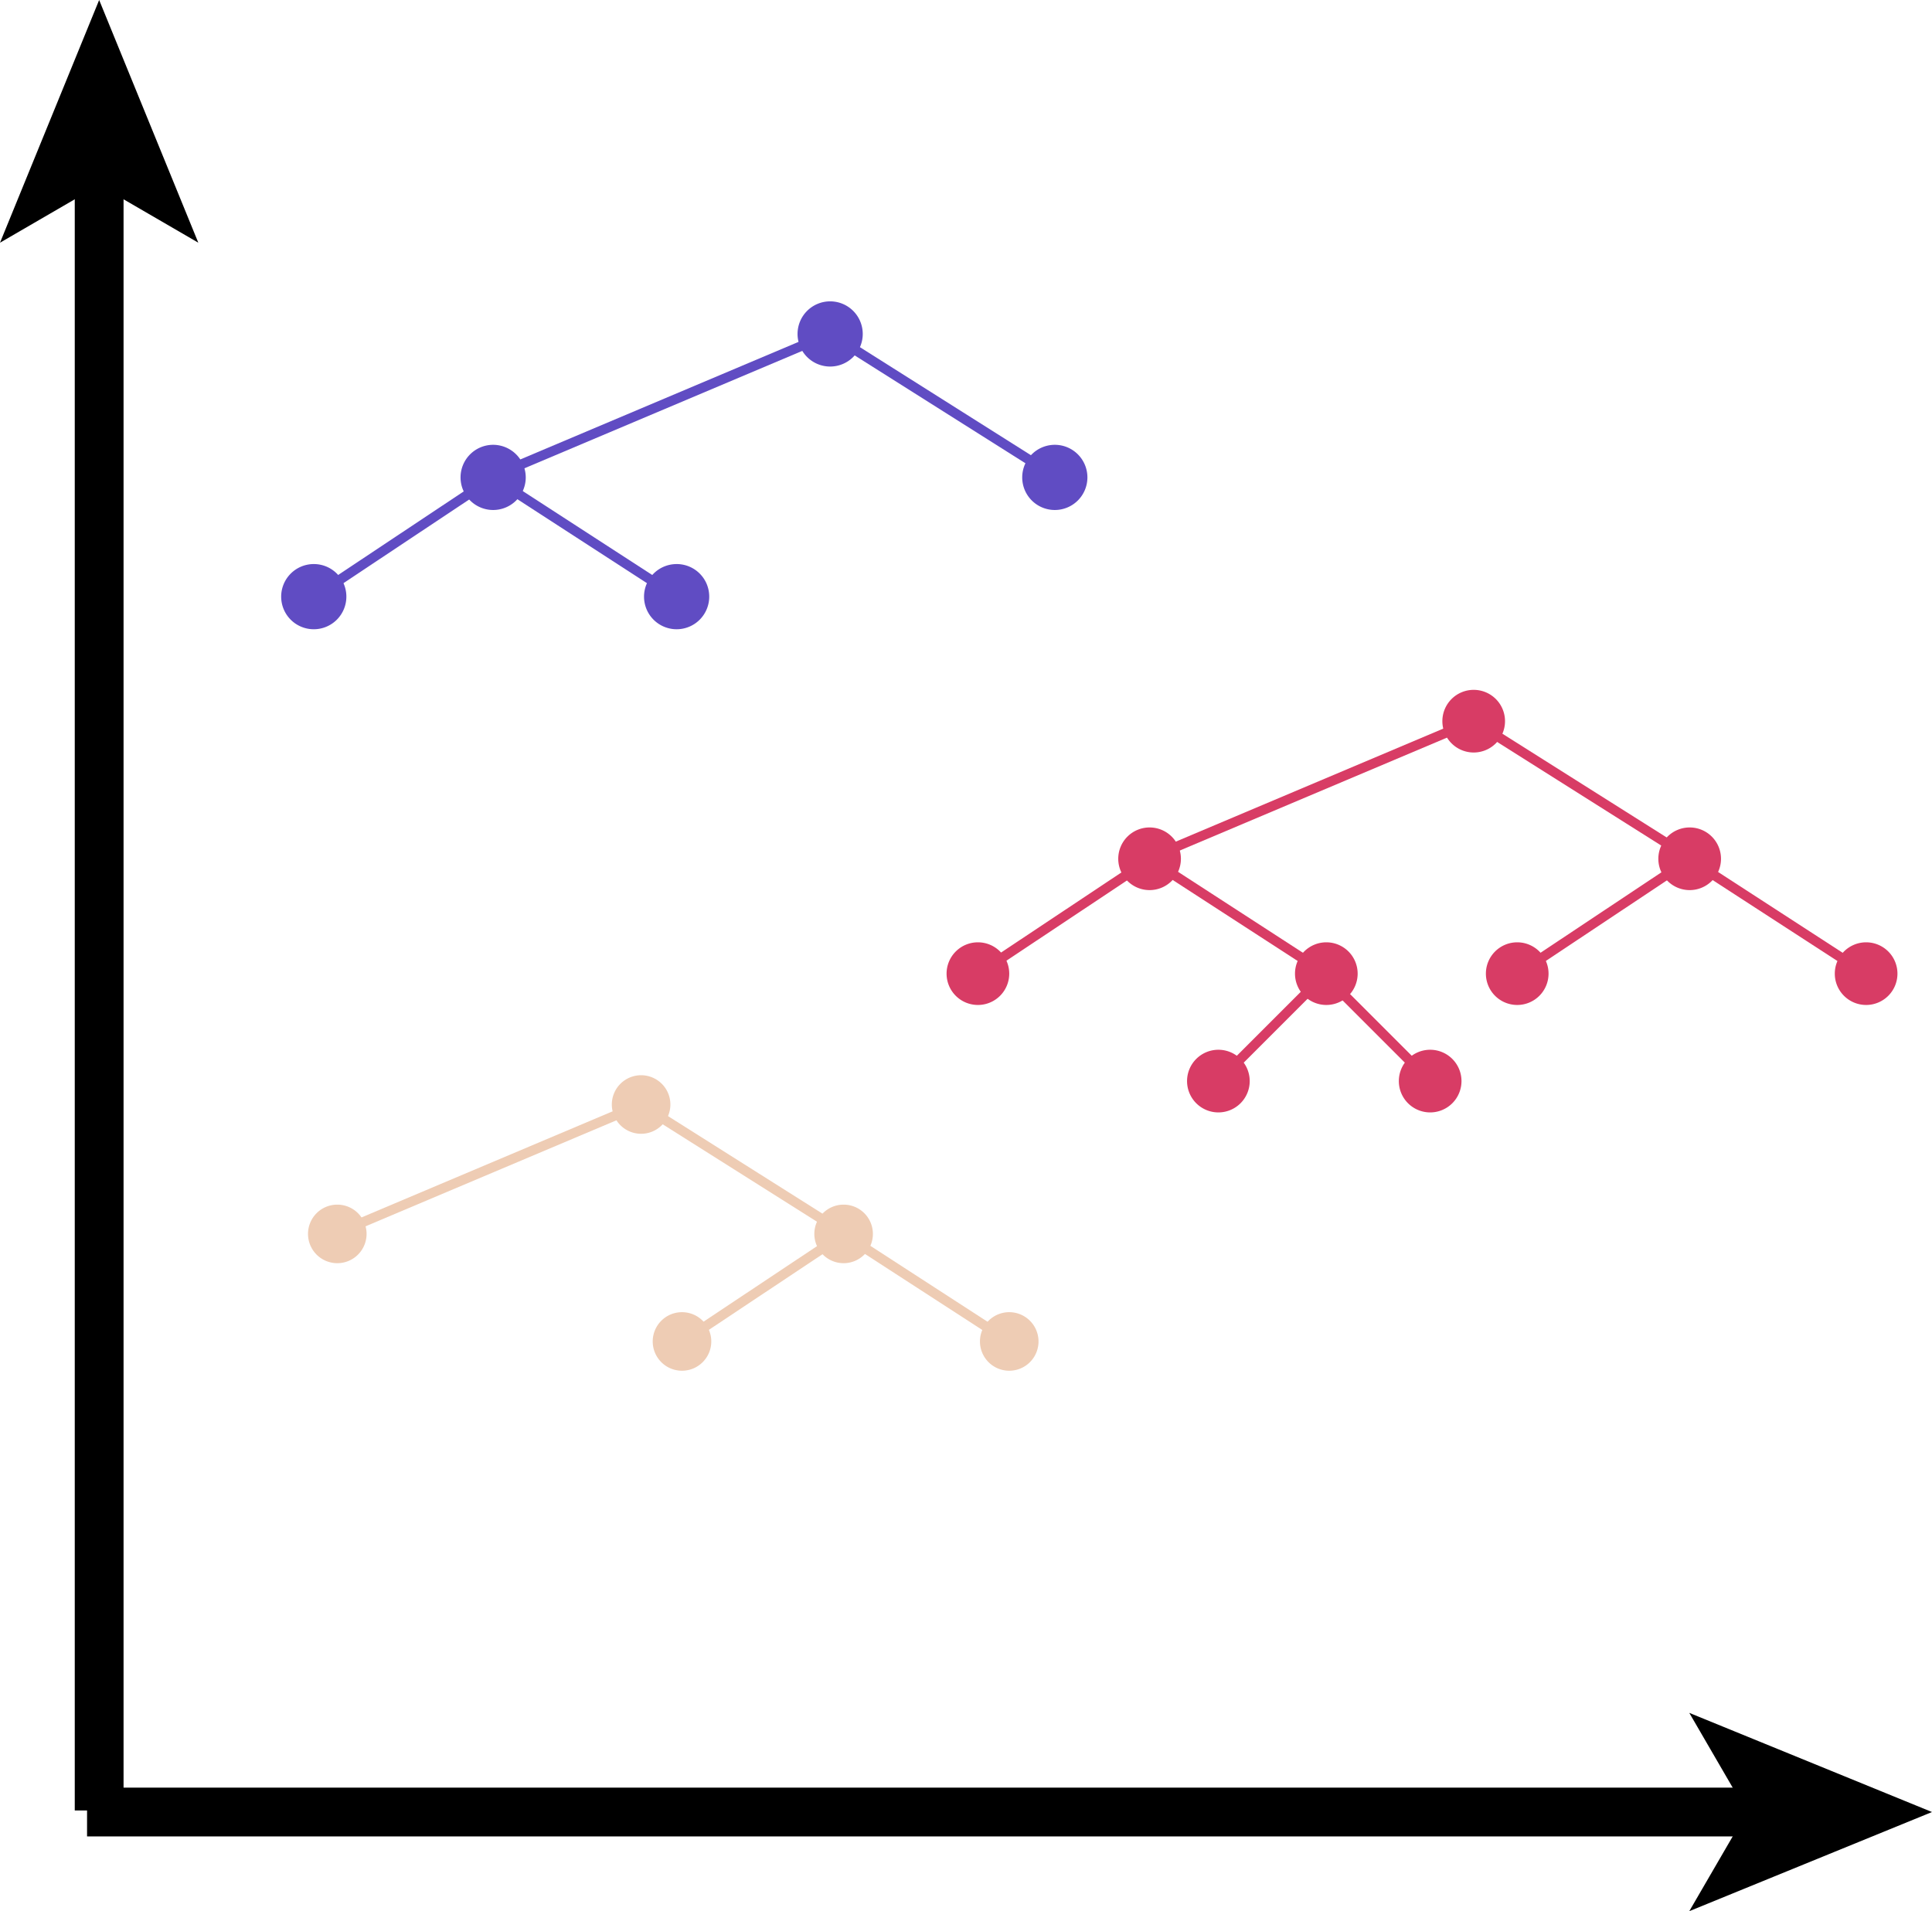 <svg xmlns="http://www.w3.org/2000/svg" viewBox="0 0 197.96 195.84"><defs><style>.cls-1,.cls-2,.cls-4,.cls-6{fill:none;stroke-miterlimit:10;}.cls-1{stroke:#000;stroke-width:5px;}.cls-2{stroke:#604cc3;}.cls-3{fill:#604cc3;}.cls-4{stroke:#eeccb4;}.cls-5{fill:#eeccb4;}.cls-6{stroke:#d83c65;}.cls-7{fill:#d83c65;}</style></defs><g id="Layer_2" data-name="Layer 2"><g id="trees_actual" data-name="trees actual"><line class="cls-1" x1="10.16" y1="17.65" x2="10.16" y2="185.52"/><polygon points="10.16 0 0 24.87 10.16 18.97 20.32 24.87 10.16 0"/><line class="cls-1" x1="180.31" y1="185.68" x2="8.92" y2="185.68"/><polygon points="197.96 185.68 173.09 175.52 178.99 185.68 173.09 195.84 197.96 185.68"/><g id="beigetree"><line class="cls-2" x1="32.18" y1="61.16" x2="50.53" y2="48.95"/><line class="cls-3" x1="32.18" y1="61.16" x2="50.53" y2="48.95"/><line class="cls-2" x1="50.53" y1="48.95" x2="69.37" y2="61.16"/><line class="cls-3" x1="50.53" y1="48.95" x2="69.37" y2="61.16"/><circle class="cls-3" cx="50.53" cy="48.92" r="2.84"/><path class="cls-3" d="M50.53,46.58a2.34,2.34,0,1,1-2.34,2.34,2.34,2.34,0,0,1,2.34-2.34m0-1a3.34,3.34,0,1,0,3.34,3.34,3.35,3.35,0,0,0-3.34-3.34Z"/><circle class="cls-3" cx="32.16" cy="61.14" r="2.84"/><path class="cls-3" d="M32.16,58.8a2.34,2.34,0,1,1-2.34,2.34,2.33,2.33,0,0,1,2.34-2.34m0-1a3.34,3.34,0,1,0,3.33,3.34,3.33,3.33,0,0,0-3.33-3.34Z"/><circle class="cls-3" cx="69.34" cy="61.14" r="2.84"/><path class="cls-3" d="M69.34,58.8A2.34,2.34,0,1,1,67,61.14a2.34,2.34,0,0,1,2.33-2.34m0-1a3.34,3.34,0,1,0,3.34,3.34,3.33,3.33,0,0,0-3.34-3.34Z"/><circle class="cls-3" cx="108.08" cy="48.92" r="2.84"/><path class="cls-3" d="M108.08,46.58a2.34,2.34,0,1,1-2.34,2.34,2.34,2.34,0,0,1,2.34-2.34m0-1a3.34,3.34,0,1,0,3.34,3.34,3.34,3.34,0,0,0-3.34-3.34Z"/><line class="cls-2" x1="50.43" y1="48.84" x2="85.03" y2="34.22"/><line class="cls-3" x1="50.43" y1="48.84" x2="85.03" y2="34.22"/><line class="cls-2" x1="85.03" y1="34.22" x2="108.17" y2="48.84"/><line class="cls-3" x1="85.03" y1="34.22" x2="108.17" y2="48.84"/><circle class="cls-3" cx="85.06" cy="34.22" r="2.84"/><path class="cls-3" d="M85.06,31.88a2.34,2.34,0,1,1-2.34,2.34,2.34,2.34,0,0,1,2.34-2.34m0-1a3.34,3.34,0,1,0,3.34,3.34,3.34,3.34,0,0,0-3.34-3.34Z"/></g><g id="blacktree"><line class="cls-4" x1="69.9" y1="137.49" x2="86.44" y2="126.48"/><line class="cls-5" x1="69.9" y1="137.49" x2="86.44" y2="126.48"/><line class="cls-4" x1="86.44" y1="126.48" x2="103.43" y2="137.49"/><line class="cls-5" x1="86.44" y1="126.48" x2="103.43" y2="137.49"/><path class="cls-5" d="M34.56,129a2.51,2.51,0,1,1,2.51-2.51A2.51,2.51,0,0,1,34.56,129Z"/><path class="cls-5" d="M34.56,124.44a2,2,0,1,1-2,2,2,2,0,0,1,2-2m0-1a3,3,0,1,0,3,3,3,3,0,0,0-3-3Z"/><path class="cls-5" d="M86.44,129A2.51,2.51,0,1,1,89,126.45,2.51,2.51,0,0,1,86.44,129Z"/><path class="cls-5" d="M86.44,124.44a2,2,0,1,1-2,2,2,2,0,0,1,2-2m0-1a3,3,0,1,0,3,3,3,3,0,0,0-3-3Z"/><path class="cls-5" d="M103.41,140a2.51,2.51,0,1,1,2.51-2.51A2.51,2.51,0,0,1,103.41,140Z"/><path class="cls-5" d="M103.41,135.46a2,2,0,1,1-2,2,2,2,0,0,1,2-2m0-1a3,3,0,1,0,3,3,3,3,0,0,0-3-3Z"/><path class="cls-5" d="M69.88,140a2.51,2.51,0,1,1,2.51-2.51A2.51,2.51,0,0,1,69.88,140Z"/><path class="cls-5" d="M69.88,135.46a2,2,0,1,1-2,2,2,2,0,0,1,2-2m0-1a3,3,0,1,0,3,3,3,3,0,0,0-3-3Z"/><line class="cls-4" x1="34.47" y1="126.38" x2="65.66" y2="113.2"/><line class="cls-5" x1="34.47" y1="126.38" x2="65.66" y2="113.2"/><line class="cls-4" x1="65.66" y1="113.2" x2="86.53" y2="126.38"/><line class="cls-5" x1="65.66" y1="113.2" x2="86.53" y2="126.38"/><circle class="cls-5" cx="65.69" cy="113.19" r="2.51"/><path class="cls-5" d="M65.69,111.18a2,2,0,1,1-2,2,2,2,0,0,1,2-2m0-1a3,3,0,1,0,3,3,3,3,0,0,0-3-3Z"/></g><g id="bluetree"><line class="cls-6" x1="100.18" y1="99.8" x2="117.82" y2="88.06"/><line class="cls-7" x1="100.18" y1="99.8" x2="117.82" y2="88.06"/><line class="cls-6" x1="117.82" y1="88.06" x2="135.93" y2="99.8"/><line class="cls-7" x1="117.82" y1="88.06" x2="135.93" y2="99.8"/><line class="cls-6" x1="123.98" y1="111.64" x2="135.85" y2="99.77"/><line class="cls-7" x1="123.98" y1="111.64" x2="135.85" y2="99.77"/><line class="cls-6" x1="148.21" y1="112.45" x2="135.56" y2="99.8"/><line class="cls-7" x1="148.21" y1="112.45" x2="135.56" y2="99.8"/><line class="cls-6" x1="155.49" y1="99.8" x2="173.13" y2="88.06"/><line class="cls-7" x1="155.49" y1="99.8" x2="173.13" y2="88.06"/><line class="cls-6" x1="173.13" y1="88.06" x2="191.23" y2="99.8"/><line class="cls-7" x1="173.13" y1="88.06" x2="191.23" y2="99.8"/><path class="cls-7" d="M117.82,90.74A2.71,2.71,0,1,1,120.53,88,2.72,2.72,0,0,1,117.82,90.74Z"/><path class="cls-7" d="M117.82,85.82A2.21,2.21,0,1,1,115.61,88a2.21,2.21,0,0,1,2.21-2.21m0-1A3.21,3.21,0,1,0,121,88a3.21,3.21,0,0,0-3.21-3.21Z"/><circle class="cls-7" cx="100.16" cy="99.77" r="2.71"/><path class="cls-7" d="M100.16,97.56A2.21,2.21,0,1,1,98,99.77a2.21,2.21,0,0,1,2.21-2.21m0-1a3.21,3.21,0,1,0,3.2,3.21,3.21,3.21,0,0,0-3.2-3.21Z"/><circle class="cls-7" cx="135.9" cy="99.77" r="2.71"/><path class="cls-7" d="M135.9,97.56a2.21,2.21,0,1,1-2.21,2.21,2.21,2.21,0,0,1,2.21-2.21m0-1a3.21,3.21,0,1,0,3.21,3.21,3.21,3.21,0,0,0-3.21-3.21Z"/><path class="cls-7" d="M124.84,113.49a2.71,2.71,0,1,1,2.71-2.71A2.71,2.71,0,0,1,124.84,113.49Z"/><path class="cls-7" d="M124.84,108.57a2.21,2.21,0,1,1-2.21,2.21,2.21,2.21,0,0,1,2.21-2.21m0-1a3.21,3.21,0,1,0,3.21,3.21,3.21,3.21,0,0,0-3.21-3.21Z"/><path class="cls-7" d="M146.54,113.49a2.71,2.71,0,1,1,2.71-2.71A2.72,2.72,0,0,1,146.54,113.49Z"/><path class="cls-7" d="M146.54,108.57a2.21,2.21,0,1,1-2.2,2.21,2.21,2.21,0,0,1,2.2-2.21m0-1a3.21,3.21,0,1,0,3.21,3.21,3.21,3.21,0,0,0-3.21-3.21Z"/><path class="cls-7" d="M173.13,90.74a2.71,2.71,0,1,1,2.7-2.71A2.71,2.71,0,0,1,173.13,90.74Z"/><path class="cls-7" d="M173.13,85.82A2.21,2.21,0,1,1,170.92,88a2.22,2.22,0,0,1,2.21-2.21m0-1A3.21,3.21,0,1,0,176.34,88a3.21,3.21,0,0,0-3.21-3.21Z"/><circle class="cls-7" cx="191.21" cy="99.77" r="2.71"/><path class="cls-7" d="M191.21,97.56A2.21,2.21,0,1,1,189,99.77a2.22,2.22,0,0,1,2.21-2.21m0-1a3.21,3.21,0,1,0,3.21,3.21,3.21,3.21,0,0,0-3.21-3.21Z"/><circle class="cls-7" cx="155.46" cy="99.77" r="2.71"/><path class="cls-7" d="M155.46,97.56a2.21,2.21,0,1,1-2.21,2.21,2.21,2.21,0,0,1,2.21-2.21m0-1a3.21,3.21,0,1,0,3.21,3.21,3.21,3.21,0,0,0-3.21-3.21Z"/><line class="cls-6" x1="117.72" y1="87.95" x2="150.97" y2="73.9"/><line class="cls-7" x1="117.72" y1="87.95" x2="150.97" y2="73.9"/><line class="cls-6" x1="150.97" y1="73.9" x2="173.22" y2="87.95"/><line class="cls-7" x1="150.97" y1="73.9" x2="173.22" y2="87.95"/><path class="cls-7" d="M151,76.6a2.71,2.71,0,1,1,2.71-2.7A2.71,2.71,0,0,1,151,76.6Z"/><path class="cls-7" d="M151,71.69a2.21,2.21,0,1,1-2.21,2.21A2.21,2.21,0,0,1,151,71.69m0-1a3.21,3.21,0,1,0,3.21,3.21A3.21,3.21,0,0,0,151,70.69Z"/></g></g></g></svg>
